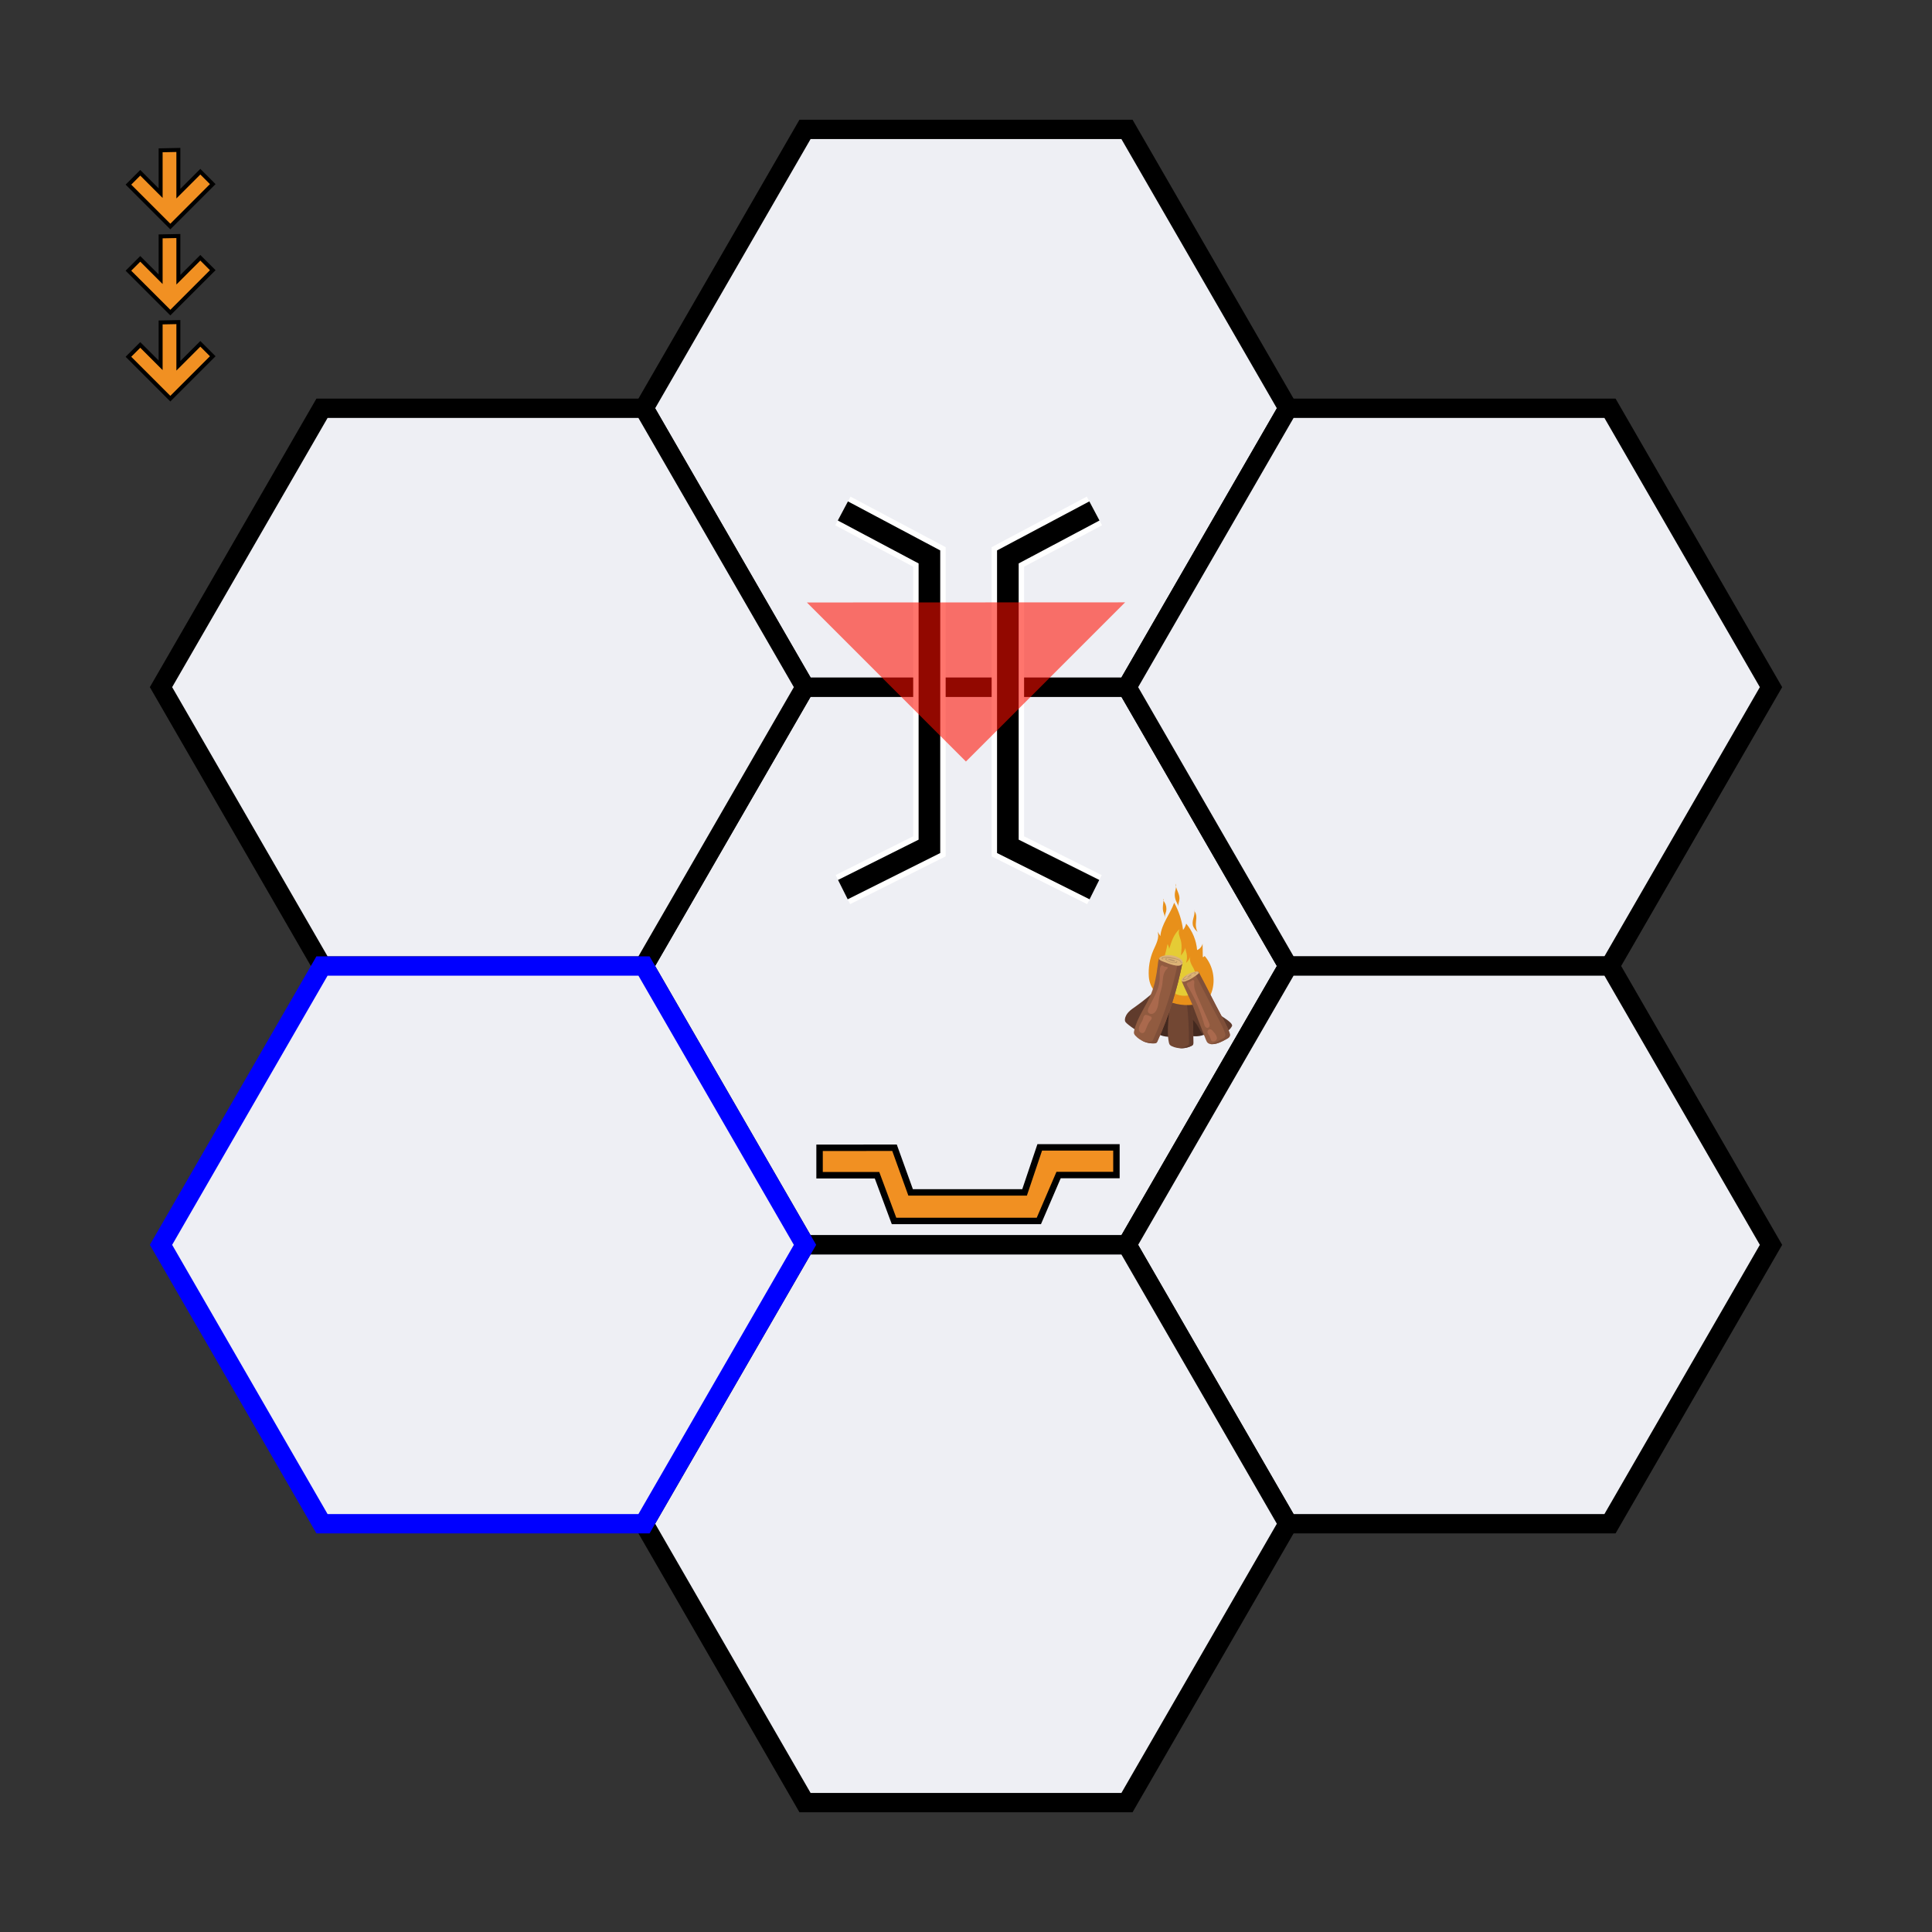 <?xml version="1.0" encoding="UTF-8" standalone="no"?>
<svg
   viewBox="0 0 300 300"
   version="1.1"
   id="svg14857"
   sodipodi:docname="sandbox.svg"
   inkscape:version="1.2.2 (b0a8486541, 2022-12-01)"
   xmlns:inkscape="http://www.inkscape.org/namespaces/inkscape"
   xmlns:sodipodi="http://sodipodi.sourceforge.net/DTD/sodipodi-0.dtd"
   xmlns="http://www.w3.org/2000/svg"
   xmlns:svg="http://www.w3.org/2000/svg">
  <rect x="0" y="0" width="300" height="300" fill="#333333" stroke="none"/>
  <defs
     id="defs14861" />
  <sodipodi:namedview
     id="namedview14859"
     pagecolor="#ffffff"
     bordercolor="#000000"
     borderopacity="0.25"
     inkscape:showpageshadow="2"
     inkscape:pageopacity="0.0"
     inkscape:pagecheckerboard="0"
     inkscape:deskcolor="#d1d1d1"
     showgrid="false"
     inkscape:zoom="2.3057565"
     inkscape:cx="125.33847"
     inkscape:cy="135.7472"
     inkscape:window-width="1920"
     inkscape:window-height="1128"
     inkscape:window-x="0"
     inkscape:window-y="0"
     inkscape:window-maximized="1"
     inkscape:current-layer="svg14857"
     showguides="true">
    <sodipodi:guide
       position="82.23,206.45"
       orientation="0,-1"
       id="guide15270"
       inkscape:locked="false" />
    <sodipodi:guide
       position="71.478,181.732"
       orientation="0,-1"
       id="guide15272"
       inkscape:locked="false" />
    <sodipodi:guide
       position="150.003,200.521"
       orientation="1,0"
       id="guide15274"
       inkscape:locked="false" />
    <sodipodi:guide
       position="126.117,195.004"
       orientation="1,0"
       id="guide20309"
       inkscape:locked="false" />
    <sodipodi:guide
       position="174.024,189.953"
       orientation="1,0"
       id="guide20311"
       inkscape:locked="false" />
  </sodipodi:namedview>
  <polygon
     points="200,150 175,193.301 125,193.301 100,150 125,106.699 175,106.699"
     stroke="black"
     fill="#eeeff4"
     style="cursor: pointer; stroke-width: 3px;"
     id="polygon14833" />
  <polygon
     points="200,63.397 175,106.699 125,106.699 100,63.397 125,20.096 175,20.096"
     stroke="black"
     fill="#eeeff4"
     style="cursor: pointer; stroke-width: 3px;"
     id="polygon14835" />
  <polygon
     points="275,106.699 250,150 200,150 175,106.699 200,63.397 250,63.397"
     stroke="black"
     fill="#eeeff4"
     style="cursor: pointer; stroke-width: 3px;"
     id="polygon14837" />
  <polygon
     points="275,193.301 250,236.603 200,236.603 175,193.301 200,150 250,150"
     stroke="black"
     fill="#eeeff4"
     style="cursor: pointer; stroke-width: 3px;"
     id="polygon14839" />
  <polygon
     points="200,236.603 175,279.904 125,279.904 100,236.603 125,193.301 175,193.301"
     stroke="black"
     fill="#eeeff4"
     style="cursor: pointer; stroke-width: 3px;"
     id="polygon14841" />
  <polygon
     points="125,106.699 100,150 50,150 25,106.699 50,63.397 100,63.397"
     stroke="black"
     fill="#eeeff4"
     style="cursor: pointer; stroke-width: 3px;"
     id="polygon14843" />
  <polygon
     points="125,193.301 100,236.603 50,236.603 25,193.301 50,150 100,150"
     stroke="blue"
     fill="#eeeff4"
     style="cursor: pointer; stroke-width: 3px;"
     id="polygon14845" />
  <g
     transform="matrix(0,0.42,-0.42,0,293,509) translate(-1026,291)"
     style="pointer-events: none;"
     id="g14855">
    <polyline
       points="3 95 20 63 127 63 143 95"
       style="fill: none; stroke: rgb(255, 255, 255); stroke-width: 12px;"
       id="polyline14847" />
    <polyline
       points="3 95 20 63 127 63 143 95"
       style="fill: none; stroke: rgb(0, 0, 0); stroke-width: 8px;"
       id="polyline14849" />
    <polyline
       points="3 2 20 34 127 34 143 2"
       style="fill: none; stroke: rgb(255, 255, 255); stroke-width: 12px;"
       id="polyline14851" />
    <polyline
       points="3 2 20 34 127 34 143 2"
       style="fill: none; stroke: rgb(0, 0, 0); stroke-width: 8px;"
       id="polyline14853" />
  </g>
  <path
     style="fill:#f19022;fill-opacity:1;stroke:#000000;stroke-width:1;stroke-opacity:1"
     d="m 127.262,178.23 v 4.258 h 8.922 l 2.642,7.102 h 22.486 l 3.065,-7.13 h 8.982 v -4.293 h -11.91 l -2.352,6.986 h -17.697 l -2.5,-6.933 z"
     id="path14773"
     inkscape:export-filename="dugin.svg"
     inkscape:export-xdpi="96"
     inkscape:export-ydpi="96" />
  <path
     style="opacity:0.572;fill:#ff0f00;fill-opacity:1;stroke:none;stroke-width:1;stroke-dasharray:none;stroke-opacity:1"
     d="m 125.292,93.551 24.698,24.698 24.717,-24.717 z"
     id="path20315" />
  <g
     id="g20830"
     transform="matrix(0.04,0,0,0.04,172.302,135.321)">
	<path
   style="fill:#44291f"
   d="m 217.995,640.869 c 21.644,3.063 44.851,-1.751 61.854,-12.833 21.122,8.887 45.559,14.355 69.002,10.671 23.443,-3.685 45.118,-18.191 48.51,-37 2.974,-16.495 -7.793,-32.375 -18.192,-46.841 -11.955,-16.632 -24.529,-33.815 -44.263,-44.804 -23.574,-13.128 -54.605,-15.499 -82.852,-11.111 -29.981,4.657 -58.802,16.999 -76.651,36.711 -33.944,37.489 -20.097,96.335 42.592,105.207 z"
   id="path20774" />

	<path
   style="fill:#603b2c"
   d="m 475.471,599.539 c 2.277,-15.115 -41.999,-35.313 -61.841,-54.252 -10.086,-9.628 -19.967,-19.47 -29.64,-29.512 -13.179,-13.683 -25.973,-27.738 -39.379,-41.199 -25.998,-26.105 -54.207,-49.89 -82.375,-73.637 -1.738,-1.465 -3.519,-2.956 -5.639,-3.775 -7.764,-3 -15.562,3.86 -21.079,10.093 -9.176,10.368 -18.353,20.736 -27.529,31.104 -2.254,2.547 -4.649,5.472 -4.476,8.869 0.107,2.114 1.214,4.032 2.309,5.844 17.87,29.601 40.377,56.397 66.448,79.11 25.428,22.152 54.975,41.32 71.497,70.72 6.149,10.943 10.684,23.506 20.718,31.047 8.255,6.204 19.094,7.982 29.412,7.566 16.643,-0.671 30.94,-8.294 46.414,-12.923 14.936,-4.469 28.131,-15.075 35.16,-29.055 z"
   id="path20776" />

	<path
   style="fill:#603b2c"
   d="m 66.787,589.878 c -2.813,-2.528 -5.634,-5.309 -6.818,-8.9 -0.794,-2.409 -0.787,-5.012 -0.508,-7.533 1.228,-11.119 7.522,-21.161 15.393,-29.111 7.871,-7.95 17.315,-14.122 26.478,-20.539 68.943,-48.28 126.674,-114.083 203.789,-147.809 2.242,-0.98 4.557,-1.946 7.001,-2.061 2.638,-0.123 5.208,0.753 7.703,1.618 18.016,6.243 38.178,14.512 44.691,32.433 0.382,1.05 0.712,2.182 0.463,3.27 -0.27,1.184 -1.171,2.105 -2.037,2.957 -70.525,69.404 -156.556,121.609 -226.387,191.712 -9.6,9.638 -21.168,19.495 -34.104,10.493 -12.007,-8.355 -24.728,-16.702 -35.664,-26.53 z"
   id="path20778" />

	<path
   style="fill:#724733"
   d="m 211.33,401.513 c 10.157,34.654 18.879,70.066 20.134,106.035 1.809,51.884 -11.922,104.123 -1.66,155.149 0.729,3.624 1.646,7.371 3.97,10.241 2.074,2.561 5.057,4.157 8.02,5.517 24.092,11.059 52.83,10.535 76.062,-1.386 2.326,-1.193 4.71,-2.605 5.967,-4.929 1.133,-2.096 1.177,-4.622 1.187,-7.036 0.448,-105.309 -11.265,-210.917 -34.822,-313.95 2.228,9.745 -58.003,8.841 -63.209,8.509 -32.355,-2.059 -21.08,23.323 -15.649,41.85 z"
   id="path20780" />

	<path
   style="fill:#603b2c"
   d="m 274.729,357.88 c 22.527,100.874 33.727,204.146 33.289,307.135 -0.01,2.414 -0.054,4.94 -1.188,7.036 -1.256,2.324 -3.641,3.736 -5.967,4.929 -9.724,4.99 -20.414,7.975 -31.323,8.958 16.592,1.668 33.563,-1.299 48.315,-8.868 2.326,-1.193 4.711,-2.606 5.967,-4.93 1.133,-2.096 1.177,-4.622 1.187,-7.036 0.448,-105.309 -11.265,-210.917 -34.822,-313.95 0.778,3.396 -6.036,5.469 -15.458,6.726 z"
   id="path20782" />

	<path
   style="fill:#bc9766"
   d="m 234.218,379.752 c 0.391,0.878 1.558,1.013 2.518,1.022 7.962,0.072 16.179,0.096 23.527,-2.971 1.113,-0.464 2.4,-1.421 2.036,-2.571 -0.159,-0.503 -0.611,-0.856 -1.076,-1.105 -1.743,-0.935 -3.84,-0.823 -5.808,-0.633 -2.472,0.239 -22.949,2.329 -21.197,6.258 z"
   id="path20784" />

	<path
   style="fill:#bc9766"
   d="m 232.557,384.272 c 9.2,0.69 18.788,1.324 27.33,-2.162 2.251,-0.918 4.435,-2.15 6.021,-3.992 0.853,-0.991 1.535,-2.216 1.515,-3.522 -0.021,-1.307 -0.931,-2.654 -2.227,-2.826 2.357,0.404 5.17,1.204 5.783,3.515 0.708,2.67 -2.103,4.87 -4.584,6.083 -12.508,6.119 -27.384,8.531 -40.48,3.798 -1.303,-0.471 -2.839,-1.466 -2.526,-2.815 0.11,-0.473 0.442,-0.862 0.793,-1.198 1.996,-1.915 4.986,-2.733 7.677,-2.098 -1.21,0.238 -3.329,1.798 -3.181,3.266 0.163,1.618 2.554,1.852 3.879,1.951 z"
   id="path20786" />

	<path
   style="fill:#e8901a"
   d="m 152.264,409.534 c -2.691,-35.201 3.35,-71.038 17.433,-103.411 10.219,-23.492 24.937,-48.822 16.458,-72.996 3.601,5.969 7.203,11.939 10.804,17.908 3.824,-46.927 38.058,-85.314 53.646,-129.741 18.139,32.617 29.901,68.765 34.429,105.811 5.766,-7.189 9.944,-15.645 12.152,-24.593 24.39,28.634 39.442,65.095 42.354,102.595 10.682,-4.112 18.997,-13.876 21.354,-25.077 0.251,17.347 0.502,34.694 0.753,52.041 2.989,0.654 6.302,-1.498 6.919,-4.495 32.525,37.179 43.613,91.908 28.122,138.815 -3.174,9.611 -7.493,19.065 -14.413,26.452 -7.59,8.103 -17.834,13.219 -28.247,17.071 -74.709,27.64 -194.883,-10.392 -201.764,-100.38 z"
   id="path20788" />

	<path
   style="fill:#e5cc35"
   d="m 205.219,417.477 c -3.967,-13.048 -3.559,-27.256 -1.794,-40.974 4.139,-32.176 15.413,-62.983 21.551,-94.843 3.258,5.858 5.375,12.449 6.182,19.25 8.559,-28.286 18.204,-58.302 40.065,-77.022 -3.433,6.611 -3.266,14.651 -1.639,21.889 1.627,7.238 4.585,14.029 6.526,21.172 5.156,18.978 2.918,39.394 0.64,59.174 7.576,-8.683 13.546,-18.938 17.452,-29.982 0.029,7.767 2.981,15.067 4.611,22.6 2.574,11.896 1.793,24.667 -2.218,36.267 7.577,-6.931 13.494,-15.91 17.013,-25.815 -3.314,8.337 -1.809,17.932 1.473,26.124 3.282,8.193 8.211,15.481 12.015,23.404 11.907,24.795 11.901,55.886 -0.016,81.25 -2.792,5.942 -6.307,11.706 -11.327,15.678 -7.336,5.805 -16.924,7.065 -25.964,6.942 -20.164,-0.275 -40.662,-7.17 -55.493,-21.702 -5.318,-5.211 -8.656,-11.431 -12.975,-17.474 -6.149,-8.602 -12.863,-15.288 -16.102,-25.938 z"
   id="path20790" />

	<path
   style="fill:#915b40"
   d="m 186.5,366.574 c -4.703,36.503 -11.1,73.133 -24.903,107.251 -19.912,49.214 -54.902,92.454 -66.335,144.298 -0.812,3.682 -1.495,7.555 -0.459,11.181 0.923,3.234 3.123,5.936 5.402,8.41 18.53,20.112 46.355,31.286 73.648,29.576 2.733,-0.171 5.613,-0.523 7.789,-2.184 1.963,-1.499 3.06,-3.842 4.077,-6.093 44.373,-98.218 77.188,-201.653 97.552,-307.489 -1.926,10.01 -59.411,-15.281 -64.274,-17.704 -30.222,-15.055 -29.982,13.238 -32.497,32.754 z"
   id="path20792" />

	<path
   style="fill:#7f4f39"
   d="m 265.613,351.535 c -20.451,103.399 -52.785,204.444 -96.181,300.499 -1.017,2.251 -2.113,4.593 -4.076,6.092 -2.176,1.662 -5.057,2.013 -7.789,2.184 -11.424,0.716 -22.939,-0.833 -33.828,-4.343 15.243,8.293 32.784,12.409 50.114,11.323 2.733,-0.171 5.613,-0.523 7.789,-2.184 1.963,-1.499 3.06,-3.841 4.077,-6.092 44.373,-98.219 77.188,-201.653 97.552,-307.489 -0.671,3.488 -8.081,2.66 -17.658,0.01 z"
   id="path20794" />

	<path
   style="fill:#ddb376"
   d="m 257.51,365.324 c 5.611,0.829 11.509,1.205 16.804,-0.831 5.294,-2.036 9.801,-7.064 9.591,-12.733 -0.22,-5.949 -5.235,-10.531 -10.209,-13.802 -17.441,-11.469 -39.451,-15.625 -59.928,-11.777 -5.583,1.049 -21.489,4.381 -21.652,12.256 -0.156,7.504 20.654,12.996 26.272,15.296 12.604,5.165 25.604,9.596 39.122,11.591 z"
   id="path20796" />

	<path
   style="fill:#bc9766"
   d="m 202.036,338.398 c -0.463,-1.351 -0.082,-2.953 0.94,-3.951 0.988,-0.966 2.408,-1.318 3.763,-1.591 18.797,-3.781 38.341,0.515 56.326,7.162 6.265,2.315 13.019,5.489 15.548,11.671 0.431,1.055 0.704,2.317 0.112,3.291 -0.592,0.975 -2.362,1.115 -2.73,0.036 -0.141,-0.413 -0.041,-0.862 -0.008,-1.297 0.164,-2.134 -1.297,-4.047 -2.891,-5.476 -4.798,-4.3 -11.239,-6.197 -17.505,-7.695 -12.467,-2.981 -25.192,-4.886 -37.986,-5.686 -3.959,-0.248 -8.415,-0.212 -11.246,2.566 -0.506,0.497 -0.962,1.133 -0.932,1.841 0.084,1.955 3.263,2.078 4.15,3.822 -0.127,-0.249 -3.855,-1.637 -4.411,-1.955 -1.313,-0.748 -2.589,-1.157 -3.13,-2.738 z"
   id="path20798" />

	<path
   style="fill:#bc9766"
   d="m 226.751,340.813 c 0.009,0.96 1.025,1.55 1.903,1.94 7.274,3.238 14.801,6.534 22.762,6.648 1.206,0.017 2.768,-0.348 2.892,-1.547 0.055,-0.525 -0.219,-1.029 -0.546,-1.443 -1.226,-1.552 -3.194,-2.284 -5.075,-2.894 -2.363,-0.766 -21.978,-7.006 -21.936,-2.704 z"
   id="path20800" />

	<path
   style="fill:#bc9766"
   d="m 223.426,344.296 c 8.163,4.299 16.705,8.7 25.929,8.906 2.43,0.054 4.924,-0.205 7.112,-1.263 1.177,-0.569 2.291,-1.42 2.793,-2.627 0.502,-1.207 0.204,-2.805 -0.917,-3.478 2.001,1.31 4.263,3.164 3.904,5.528 -0.415,2.73 -3.869,3.628 -6.628,3.753 -13.91,0.63 -28.516,-3.084 -38.641,-12.643 -1.008,-0.951 -2.021,-2.476 -1.196,-3.589 0.289,-0.391 0.749,-0.614 1.204,-0.783 2.594,-0.962 5.662,-0.52 7.877,1.134 -1.205,-0.264 -3.77,0.323 -4.218,1.728 -0.494,1.548 1.606,2.716 2.781,3.334 z"
   id="path20802" />

	<path
   style="fill:#915b40"
   d="m 373.491,652.688 c 1.894,4.755 3.93,9.701 7.815,13.032 4.891,4.194 11.818,5.043 18.253,4.743 20.044,-0.937 38.365,-11.015 55.858,-20.845 4.103,-2.306 8.452,-4.868 10.46,-9.125 2.474,-5.243 0.671,-11.423 -1.354,-16.855 -7.646,-20.509 -18.057,-39.856 -28.434,-59.127 -30.145,-55.984 -60.319,-117.544 -90.464,-173.529 -1.45,-2.692 -2.991,0.061 -5.621,-1.499 -4.261,-2.528 -64.035,25.306 -60.708,34.644 7.74,21.725 36.566,77.759 44.572,99.387 16.011,43.258 32.553,86.319 49.623,129.174 z"
   id="path20804" />

	<path
   style="fill:#7f4f39"
   d="m 464.522,623.64 c -7.646,-20.509 -18.057,-39.855 -28.434,-59.127 -30.145,-55.985 -60.319,-117.545 -90.464,-173.529 -1.45,-2.692 -2.991,0.061 -5.621,-1.499 -1.042,-0.618 -5.408,0.582 -11.354,2.88 29.899,55.617 59.826,116.621 89.725,172.148 10.377,19.271 20.788,38.618 28.434,59.127 2.025,5.432 3.828,11.612 1.355,16.856 -2.008,4.256 -6.357,6.818 -10.459,9.124 -15.259,8.575 -31.149,17.337 -48.263,20.057 3.268,0.782 6.759,0.945 10.119,0.788 20.044,-0.937 38.365,-11.014 55.858,-20.845 4.103,-2.306 8.452,-4.868 10.46,-9.124 2.472,-5.244 0.669,-11.424 -1.356,-16.856 z"
   id="path20806" />

	<path
   style="fill:#ddb376"
   d="m 285.663,411.343 c -3.337,2.917 -6.81,6.58 -6.587,11.007 0.057,1.142 0.382,2.29 1.063,3.209 1.143,1.543 3.13,2.243 5.044,2.409 3.097,0.268 6.168,-0.634 9.107,-1.645 18.077,-6.213 34.361,-16.815 49.245,-28.808 1.109,-0.894 2.27,-1.88 2.672,-3.247 0.632,-2.146 -0.949,-4.453 -2.987,-5.375 -2.038,-0.922 -4.382,-0.791 -6.606,-0.545 -19.141,2.116 -36.589,10.437 -50.951,22.995 z"
   id="path20808" />

	<path
   style="fill:#bc9766"
   d="m 304.326,407.134 c -1.088,0.957 -2.207,1.989 -2.682,3.359 -0.091,0.262 -0.145,0.585 0.04,0.792 0.115,0.128 0.294,0.176 0.464,0.201 1.034,0.154 2.054,-0.287 3.001,-0.727 5.158,-2.395 10.378,-5.263 13.603,-9.947 0.275,-0.399 0.529,-0.956 0.222,-1.331 -0.234,-0.284 -0.662,-0.284 -1.029,-0.248 -5.866,0.571 -9.386,4.176 -13.619,7.901 z"
   id="path20810" />

	<path
   style="fill:#bc9766"
   d="m 284.7,416.594 c -0.655,0.858 -1.308,1.821 -1.293,2.9 0.017,1.227 0.943,2.31 2.066,2.803 1.124,0.493 2.405,0.485 3.619,0.305 2.457,-0.365 4.759,-1.389 7.027,-2.403 6.038,-2.699 12.082,-5.402 17.897,-8.553 2.287,-1.239 4.653,-2.663 5.87,-4.962 -1.84,0.868 -3.68,1.736 -5.521,2.604 -5.017,2.367 -10.04,4.737 -15.241,6.666 -3.699,1.372 -7.51,2.524 -11.434,2.928 -0.309,-1.028 0.37,-2.069 1.034,-2.913 3.731,-4.738 8.163,-8.923 13.105,-12.378 -7.051,2.081 -12.734,7.248 -17.129,13.003 z"
   id="path20812" />

	<path
   style="fill:#bc9766"
   d="m 327.106,394.568 c 0.682,-0.135 1.407,-0.263 2.055,-0.012 1.211,0.468 1.59,2.109 1.123,3.321 -0.466,1.211 -1.518,2.085 -2.528,2.902 2.061,-0.91 3.922,-2.272 5.413,-3.963 0.559,-0.633 1.088,-1.37 1.126,-2.214 0.054,-1.222 -0.985,-2.279 -2.153,-2.643 -1.167,-0.364 -2.428,-0.188 -3.631,0.03 -7.426,1.347 -14.572,4.215 -20.868,8.377 5.572,-3.685 13.047,-4.529 19.463,-5.798 z"
   id="path20814" />

	<path
   style="fill:#e8901a"
   d="m 324.569,183.706 c 3.057,-11.678 7.24,-24.067 3.312,-35.482 -0.369,3.966 2.472,7.394 4.438,10.858 3.866,6.813 4.594,14.974 4.204,22.797 -0.39,7.824 -1.806,15.584 -1.876,23.417 -0.095,10.466 2.258,20.946 6.817,30.368 -1.667,-3.443 -7.432,-7.22 -9.838,-10.707 -2.103,-3.048 -4.492,-6.377 -6.162,-9.694 -4.962,-9.853 -3.589,-21.267 -0.895,-31.557 z"
   id="path20816" />

	<path
   style="fill:#e8901a"
   d="m 206.555,140.366 c 0.204,-9.954 2.198,-19.786 2.867,-29.72 0.102,-1.513 -0.214,-3.532 -1.717,-3.736 -0.507,4.804 2.904,8.999 5.511,13.065 6.466,10.083 8.741,22.767 6.183,34.469 -1.944,8.895 -6.566,17.67 -4.861,26.613 -1.521,-7.187 -1.477,-12.472 -4.293,-19.167 -2.866,-6.817 -3.842,-14.161 -3.69,-21.524 z"
   id="path20818" />

	<path
   style="fill:#e8901a"
   d="m 253.746,80.355 c 1.946,-11.178 7.001,-22.862 2.713,-33.367 -0.915,20.283 15.5,38.295 14.728,58.584 -0.403,10.595 -5.532,20.751 -4.863,31.332 -0.582,-9.203 -6.999,-17.688 -9.979,-26.13 -3.422,-9.697 -4.364,-20.282 -2.599,-30.419 z"
   id="path20820" />

	<path
   style="fill:#aa694d"
   d="m 200.717,365.279 c -3.175,2.14 -4.336,6.216 -4.985,9.991 -2.688,15.643 -0.526,31.708 -1.802,47.529 -3.012,37.352 -24.586,70.148 -41.311,103.682 -3.145,6.305 -6.133,13.892 -2.811,20.105 3.148,5.888 11.206,7.853 17.501,5.629 6.295,-2.224 10.946,-7.684 14.115,-13.56 8.373,-15.528 8.087,-34.059 11.3,-51.405 2.974,-16.052 9.063,-31.43 11.597,-47.557 1.688,-10.738 1.779,-21.693 3.751,-32.383 1.972,-10.689 6.128,-21.467 14.332,-28.599 1.359,-1.182 2.938,-2.478 3.042,-4.278 0.325,-5.767 -9.434,-3.938 -12.549,-5.144 -4.124,-1.594 -6.878,-7.584 -12.18,-4.01 z"
   id="path20822" />

	<path
   style="fill:#aa694d"
   d="m 133.642,560.854 c -2.061,3.273 -2.636,7.23 -3.755,10.933 -3.336,11.044 -11.628,20.052 -15.095,31.057 -1.836,5.829 -2.162,12.481 0.85,17.798 3.012,5.318 10.051,8.562 15.565,5.928 4.048,-1.934 6.287,-6.278 8.046,-10.405 5.24,-12.293 8.95,-25.613 17.558,-35.835 2.051,-2.437 4.397,-4.724 5.66,-7.647 1.262,-2.924 1.11,-6.776 -1.354,-8.794 -1.031,-0.845 -2.333,-1.27 -3.602,-1.678 -7.264,-2.336 -18.453,-10.027 -23.873,-1.357 z"
   id="path20824" />

	<path
   style="fill:#aa694d"
   d="m 302.563,444.996 c 28.218,45.268 49.774,94.682 63.762,146.159 1.1,4.046 2.213,8.23 4.795,11.533 2.583,3.303 7.07,5.511 11.032,4.139 3.942,-1.366 6.104,-5.844 6.093,-10.016 -0.012,-4.172 -1.73,-8.126 -3.417,-11.942 -14.431,-32.643 -28.861,-65.285 -43.292,-97.928 -7.539,-17.055 -15.25,-35.161 -13.018,-53.674 0.492,-4.079 0.925,-9.303 -2.725,-11.193 -4.126,-2.135 -7.465,2.017 -10.443,4.072 -3.565,2.46 -6.071,2.563 -9.734,3.962 -7.582,2.895 -7.413,7.894 -3.053,14.888 z"
   id="path20826" />

	<path
   style="fill:#aa694d"
   d="m 379.979,620.734 c -1.303,5.562 2.898,10.7 6.011,15.49 2.572,3.957 4.547,8.302 5.837,12.841 1.165,4.1 2.32,9.025 6.303,10.544 1.531,0.584 3.232,0.518 4.854,0.286 6.226,-0.891 12.653,-5.021 13.476,-11.257 0.263,-1.997 -0.07,-4.028 -0.601,-5.971 -2.397,-8.779 -8.612,-15.926 -14.643,-22.74 -1.84,-2.079 -3.713,-4.186 -6.052,-5.682 -5.977,-3.824 -13.552,-0.486 -15.185,6.489 z"
   id="path20828" />

</g>
  <g
     id="g23429"
     transform="translate(19.505,22.969)">
    <path
       style="fill:none;fill-rule:evenodd;stroke:#000000;stroke-width:1px;stroke-linecap:butt;stroke-linejoin:miter;stroke-opacity:1"
       d="M 0,0"
       id="path15266"
       inkscape:connector-type="polyline"
       inkscape:connector-curvature="0"
       inkscape:connection-start="#polygon14835"
       inkscape:connection-end="#polygon14833" />
    <path
       style="fill:#f19022;fill-opacity:1;stroke:#000000;stroke-width:0.618;stroke-opacity:1"
       d="M 5.437,0.371 V 7.024 L 2.275,3.862 0.437,5.7 6.944,12.207 13.531,5.62 11.602,3.692 8.192,7.102 v -6.787 z"
       id="path356"
       inkscape:export-filename="supressed.svg"
       inkscape:export-xdpi="96"
       inkscape:export-ydpi="96" />
    <path
       style="fill:#f19022;fill-opacity:1;stroke:#000000;stroke-width:0.618;stroke-opacity:1"
       d="m 5.437,27.099 v 6.654 l -3.162,-3.162 -1.838,1.838 6.507,6.507 6.587,-6.587 -1.928,-1.928 -3.41,3.41 v -6.787 z"
       id="path356-5"
       inkscape:export-filename="supressed.svg"
       inkscape:export-xdpi="96"
       inkscape:export-ydpi="96" />
    <path
       style="fill:#f19022;fill-opacity:1;stroke:#000000;stroke-width:0.618;stroke-opacity:1"
       d="m 5.437,13.735 v 6.654 l -3.162,-3.162 -1.838,1.838 6.507,6.507 6.587,-6.587 -1.928,-1.928 -3.41,3.41 v -6.787 z"
       id="path356-9"
       inkscape:export-filename="supressed.svg"
       inkscape:export-xdpi="96"
       inkscape:export-ydpi="96" />
  </g>
</svg>
